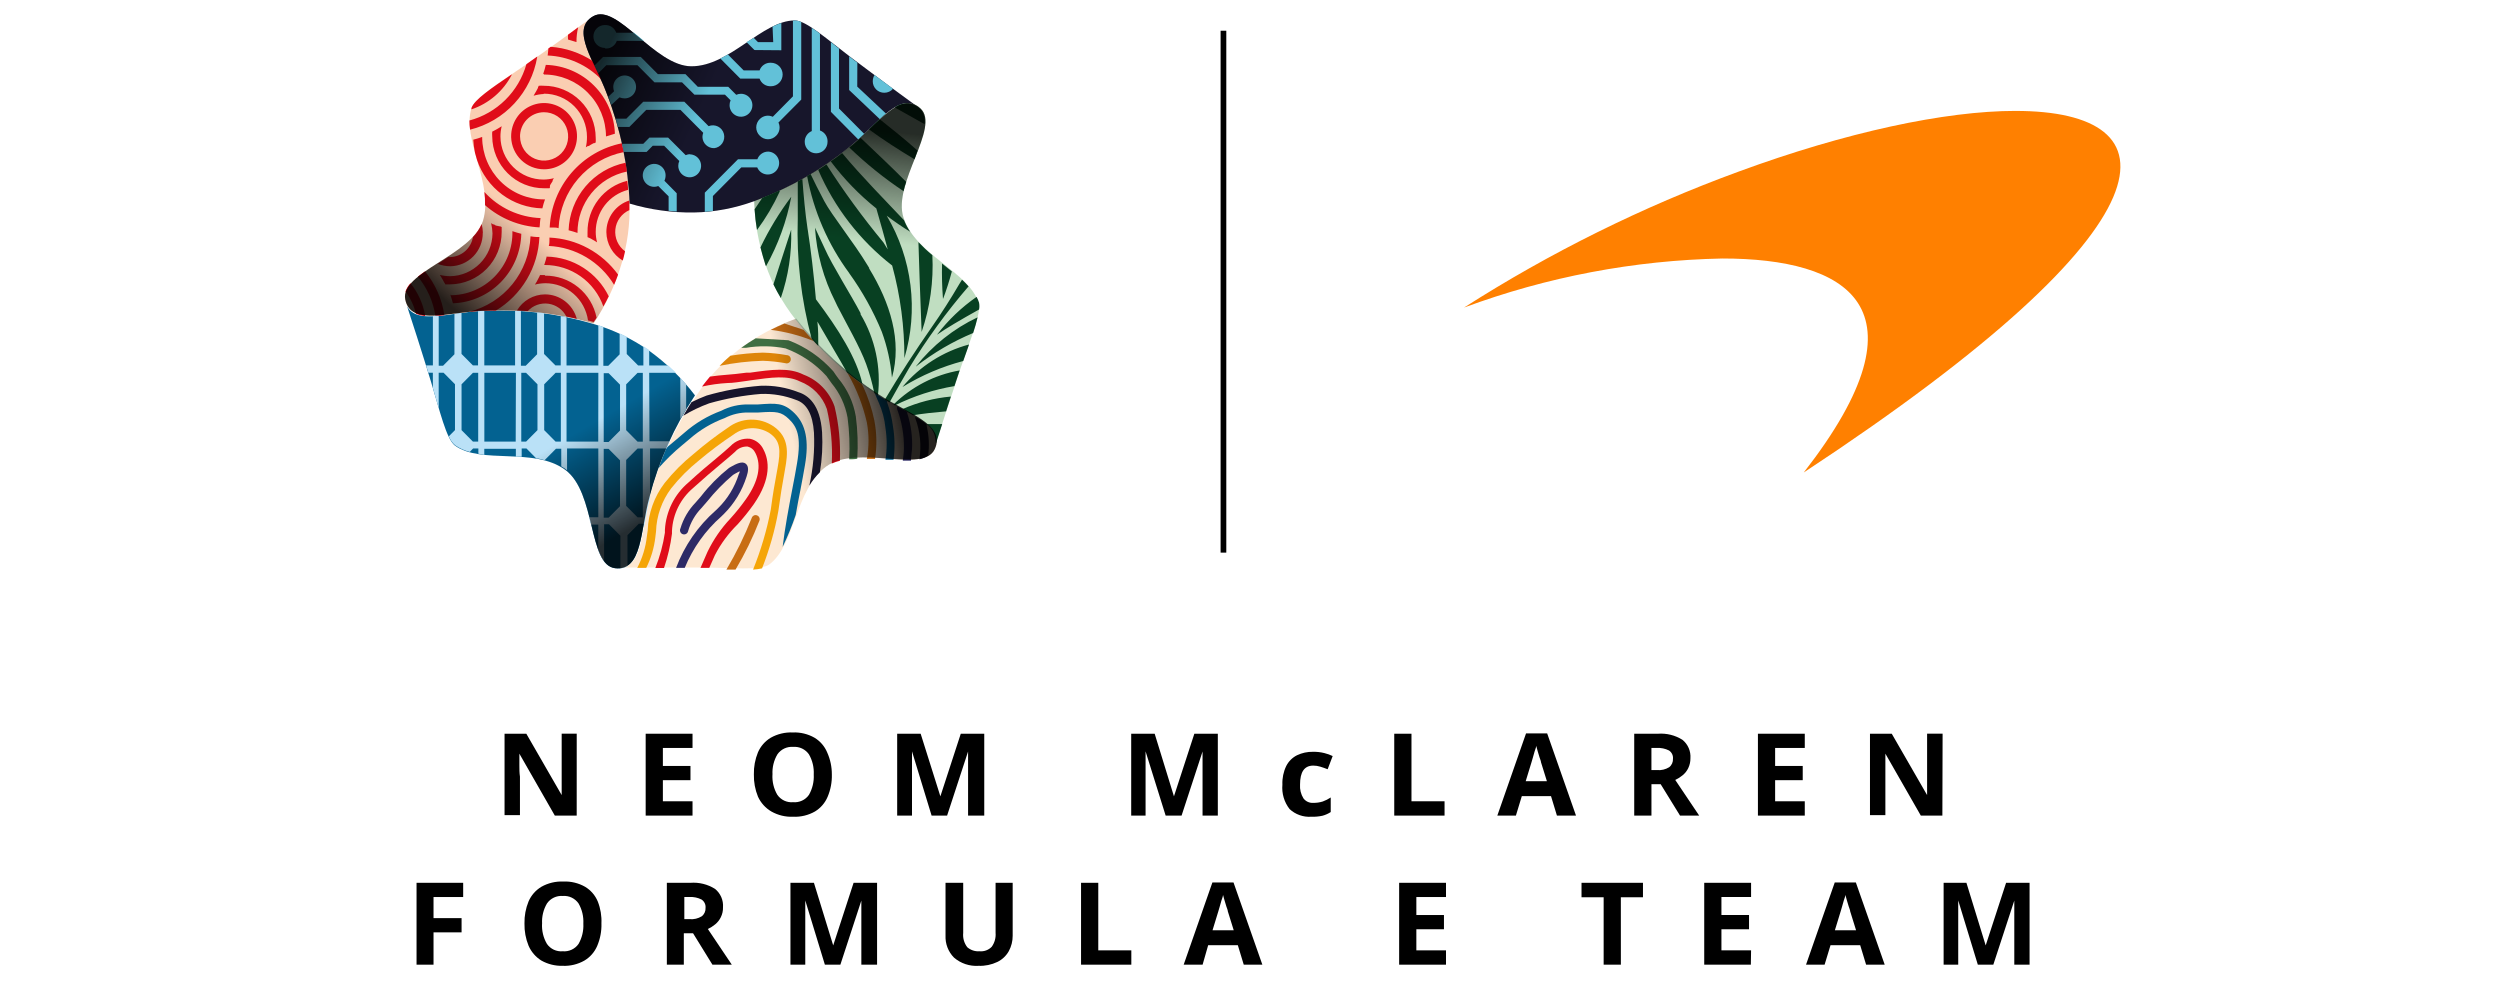 <svg fill="none" height="40" viewBox="0 0 100 40" width="100" xmlns="http://www.w3.org/2000/svg" xmlns:xlink="http://www.w3.org/1999/xlink"><linearGradient id="a"><stop offset=".09" stop-opacity=".8"/><stop offset=".42" stop-opacity="0"/></linearGradient><linearGradient id="b" gradientUnits="userSpaceOnUse" x1="22.968" x2="35.208" xlink:href="#a" y1="1.972" y2="7.391"/><linearGradient id="c"><stop offset=".09" stop-opacity=".85"/><stop offset=".42" stop-opacity="0"/></linearGradient><linearGradient id="d" gradientUnits="userSpaceOnUse" x1="17.227" x2="26.232" xlink:href="#c" y1="13.151" y2="3.209"/><linearGradient id="e" gradientUnits="userSpaceOnUse" x1="26.019" x2="19.274" xlink:href="#a" y1="22.096" y2="10.484"/><linearGradient id="f" gradientUnits="userSpaceOnUse" x1="37.195" x2="24.11" xlink:href="#c" y1="16.45" y2="19.216"/><linearGradient id="g" gradientUnits="userSpaceOnUse" x1="35.307" x2="33.895" xlink:href="#a" y1="4.014" y2="17.388"/><clipPath id="h"><path d="m0 0h100v40h-100z"/></clipPath><clipPath id="i"><path d="m9-6h83v52h-83z"/></clipPath><g clip-path="url(#h)"><g clip-path="url(#i)"><path d="m19.32 12.436h-.082c-1.231.064-2.599.564-2.96-.202.173.523.597 1.835.958 3.023.36 1.188.616 2.294.958 2.564 1.049.766 3.16.055 4.41.968s.912 3.812 2.002 3.94c1.09.128 1.008-1.528 1.368-2.83.377-1.454.994-2.834 1.824-4.083-.526-.693-1.153-1.303-1.861-1.807-.685-.476-1.443-.836-2.244-1.064-1.419-.416-2.897-.588-4.373-.509z" fill="#036291"/><path d="m25.986 19.872v.078c-.319 1.188-.265 2.647-1.117 2.752h3.16c1.227 0 2.376.129 2.736-.119 1.053-.771 1.035-3.009 2.28-3.922 1.245-.913 3.885.303 4.346-.697s-1.131-1.44-2.248-2.193c-1.261-.813-2.374-1.837-3.292-3.028-.816.292-1.585.705-2.28 1.225-.664.513-1.239 1.133-1.701 1.835-.851 1.24-1.488 2.615-1.883 4.069z" fill="#fde8d2"/><path d="m35.079 15.794.068.041c1.026.67 2.417 1.069 2.28 1.922.169-.527.593-1.835.99-3.014.397-1.179.857-2.234.725-2.638-.401-1.243-2.526-1.917-3.001-3.394-.456-1.376 1.487-3.624.679-4.372-.807-.748-1.715.647-2.773 1.472-1.16.952-2.472 1.7-3.881 2.211.024.873.178 1.737.456 2.564.274.792.677 1.531 1.195 2.188.911 1.183 2.013 2.203 3.26 3.018z" fill="#c0dec1"/><path d="m24.295 3.757c-.013-.024-.023-.048-.032-.073-.433-1.147-1.327-2.294-.711-2.899-.456.33-1.56 1.147-2.567 1.835-1.008.688-1.993 1.303-2.125 1.706-.401 1.243.912 3.046.456 4.518-.456 1.376-3.32 2.055-3.106 3.133.214 1.078 1.756.495 3.101.459 1.494-.086 2.991.083 4.428.5.485-.719.859-1.508 1.108-2.339.249-.806.361-1.648.333-2.491-.053-1.489-.352-2.958-.885-4.349z" fill="#faceb2"/><path d="m34.031 5.835.064-.055c.953-.771 1.765-1.977 2.522-1.573-.456-.326-1.564-1.142-2.545-1.885-.981-.743-1.824-1.505-2.28-1.505-1.3 0-2.595 1.835-4.136 1.835-1.464 0-2.969-2.541-3.922-2.005-.953.537.073 1.835.538 3.101.548 1.403.856 2.888.912 4.394.832.249 1.696.369 2.563.358.832-.015 1.655-.17 2.435-.459 1.397-.513 2.698-1.259 3.849-2.206z" fill="#17162b"/><path d="m25.175 8.018c-.002.035-.002.07 0 .106v.28c-.153.068-.285.175-.384.311-.099.136-.16.295-.177.462s.009.336.077.489.175.286.311.385c-.027.128-.055.248-.091.371-.198-.116-.362-.282-.477-.482-.115-.199-.177-.425-.179-.656-.001-.282.088-.558.254-.785.166-.228.4-.396.668-.481zm-1.674 1.271v.197l.064.028c.046.018.091.041.132.069l.068.037.046.028.073.046c-.037-.136-.055-.276-.055-.417-.001-.386.126-.76.36-1.065.235-.305.563-.522.935-.618 0-.124-.023-.243-.032-.362-.458.111-.865.376-1.154.75-.289.374-.443.836-.437 1.31zm-.757-.078c.118.032.237.064.356.106-.004-.576.191-1.135.551-1.582.36-.447.863-.756 1.423-.872 0-.119-.032-.239-.05-.353-.627.127-1.193.462-1.607.952-.414.49-.651 1.107-.673 1.749zm-.757-.11h.137c.073 0 .15 0 .219.028.033-.729.308-1.426.782-1.978.474-.552 1.119-.929 1.831-1.068-.023-.124-.046-.239-.073-.353-.787.157-1.5.574-2.025 1.184-.525.611-.831 1.381-.871 2.187zm-.082-6.881c.816.033 1.587.38 2.157.968-.119-.257-.246-.509-.36-.752-.502-.326-1.077-.52-1.674-.564l-.096.069v.046c0 .014-.018.156-.027.252zm-.328 7.261h-.105c-.084-.004-.168-.014-.251-.028-.03.7-.284 1.372-.725 1.915-.441.543-1.044.928-1.719 1.099.173 0 .351-.037.524-.041.173-.005.347 0 .529 0 .511-.307.938-.737 1.243-1.251.305-.514.478-1.096.504-1.694zm1.482-7.798c-0-.008-0-.015 0-.023-0-.192.023-.383.068-.569l-.406.298c-.005.064-.005.129 0 .193.1.032.219.069.337.101zm-1.263 10.092c-.225.003-.446.063-.641.175-.196.112-.359.273-.476.467l.429.028c.104-.113.234-.199.378-.25.144-.052.299-.068.45-.046.152.021.296.079.421.168.125.089.227.207.296.344.137.028.278.055.419.092-.076-.281-.243-.53-.474-.707-.231-.177-.513-.272-.803-.271zm.182-2.294v.128c0 .041 0 .156-.027.229.529.025 1.043.18 1.499.451.456.271.838.65 1.114 1.104.055-.133.109-.266.16-.408-.318-.438-.73-.799-1.205-1.056s-1.002-.402-1.54-.426zm-.105.761c-.032.124-.064.243-.105.358h.023c.513-.001 1.015.158 1.435.455.42.297.738.719.909 1.205.073-.128.146-.266.214-.408-.228-.468-.58-.863-1.017-1.143-.437-.28-.942-.434-1.459-.444zm-.077.761h-.196l-.027.064-.068.129-.036.069-.027.046-.046.073c.136-.035.275-.053.415-.055.416-.001.818.15 1.132.424.314.274.519.653.578 1.067l.224.06c.041-.051.077-.11.118-.17-.095-.479-.353-.91-.731-1.217-.377-.307-.85-.472-1.335-.466zm-4.013.312.027.06h.196c.549-.005 1.074-.228 1.46-.621.386-.393.602-.923.601-1.476 0-.069 0-.133 0-.197l-.059-.028h-.027l-.15-.032-.073-.046h-.036l-.077-.05c.032.137.051.277.055.417-.006.45-.186.88-.502 1.198s-.743.501-1.19.508c-.14-.001-.279-.018-.415-.051.017.023.032.048.046.073l.027.046.041.069.068.128zm.223.459c.043.116.079.235.11.358.722-.025 1.408-.327 1.916-.844.508-.517.802-1.209.82-1.936-.123-.032-.242-.064-.356-.106.009.334-.049.667-.17.978-.121.311-.303.595-.535.834-.232.239-.51.429-.817.558-.307.129-.636.195-.968.194zm2.44-6.317c-.002-.262.074-.519.217-.739s.348-.39.589-.492.505-.13.761-.08c.256.05.492.175.677.359s.312.42.364.677.027.524-.071.767c-.099.243-.267.451-.483.597s-.471.225-.732.226c-.343.001-.672-.131-.919-.37-.247-.239-.392-.565-.403-.909zm.356 0c0 .192.057.379.163.539.106.159.257.283.433.356.176.073.37.092.557.053.187-.038.358-.131.493-.267.134-.136.225-.31.261-.498.036-.188.016-.383-.059-.56-.074-.177-.199-.327-.358-.432-.16-.105-.346-.16-.537-.159-.128.001-.255.028-.373.079-.118.051-.224.126-.313.219-.089.093-.158.203-.204.324-.046.121-.067.249-.063.378zm1.195 2.014v-.028c0-.041.041-.087.064-.128.013-.025.029-.05.046-.073v-.037l.05-.078c-.134.035-.272.053-.41.055-.226.001-.45-.042-.659-.128-.209-.086-.399-.212-.56-.372-.161-.16-.288-.35-.376-.559-.087-.209-.133-.434-.134-.661 0-.139.017-.278.05-.413l-.073.046-.046.028-.068.041-.128.069-.064.032c-.005.064-.005.129 0 .193.004.553.225 1.081.616 1.47.391.389.919.606 1.468.603h.192c.009.009.023-.009.032-.028zm-4.223 5.138c-.095-.643-.361-1.249-.771-1.752-.1.064-.196.135-.287.211.368.447.61.986.698 1.56.137.009.237 0 .36-.018zm2.695-9.633c-.798.541-1.5 1.014-1.61 1.344v.055c.694-.234 1.271-.729 1.61-1.381zm-3.466 9.633c-.085-.469-.286-.909-.584-1.28-.088.096-.156.208-.201.33.199.265.342.568.419.89.116.049.239.08.365.092zm4.692-4.275c.027-.121.062-.241.105-.358h-.023c-.325.002-.647-.061-.949-.184-.301-.123-.575-.305-.806-.535-.231-.23-.415-.504-.541-.805s-.192-.625-.194-.952v-.023c-.113.043-.231.08-.356.11.009.176.032.351.068.523l.082.289c.186.553.536 1.035 1.004 1.382.467.346 1.029.54 1.609.554zm.055-4.587c.227-.001.451.043.661.129.21.086.4.214.561.374.161.161.288.352.375.562.087.21.132.436.132.664.001.14-.014.281-.046.417l.077-.05h.032l.077-.046.123-.069h.027l.059-.028c.004-.064.004-.129 0-.193-.001-.274-.056-.545-.161-.798-.105-.253-.259-.482-.453-.675-.194-.193-.423-.346-.675-.449-.252-.104-.522-.157-.795-.155-.064-.005-.128-.005-.192 0l-.032.06v.023l-.068.128-.041.069-.027.046-.041.073c.132-.039.268-.062.406-.069zm-.26-1.486-.433.307c-.154.542-.445 1.034-.845 1.429-.4.395-.894.678-1.436.823 0.0.123.009.245.027.367.681-.169 1.299-.535 1.776-1.053.477-.518.794-1.164.91-1.86zm.105 6.697c.004-.078.013-.157.027-.234-.425-.017-.842-.118-1.228-.297-.386-.179-.733-.434-1.02-.749.023.175.032.351.027.528.607.535 1.374.848 2.18.89.009-.041.009-.073.014-.124zm-2.28.344c-.003-.115-.019-.229-.05-.339-.085.191-.203.367-.347.518-.036.219-.146.42-.313.566-.166.146-.378.23-.599.237h-.077l-.419.271c.16.063.33.095.502.096.348-.005.68-.148.923-.398.243-.25.379-.587.376-.937zm2.44-6.321c.656-.002 1.286.257 1.752.721.466.464.73 1.096.733 1.756l.356-.11c-.025-.727-.325-1.416-.839-1.928-.514-.512-1.202-.807-1.925-.825-.028.123-.063.244-.105.362h.027z" fill="#e00c19"/><path d="m32.143 13.193-.766-.252c-.173.073-.356.156-.547.252.597.076 1.181.23 1.737.459-.14-.135-.281-.287-.424-.459z" fill="#c86d14"/><path d="m34.975 16.821c-.1-.475-.253-.936-.456-1.376l-.046-.083c-.192-.138-.388-.289-.584-.459l.05.092c.335.594.582 1.234.734 1.899.091.483.091.98 0 1.463h.328c.081-.51.071-1.03-.027-1.537z" fill="#c86d14"/><path d="m28.855 20.656.096-.092c.42-.418.733-.933.912-1.5.064-.193.105-.408-.036-.518s-.365 0-.593.128l-.077.046c-.416.332-.791.712-1.117 1.133l-.228.262c-.276.287-.479.636-.593 1.018-.011.021-.018.044-.019.068-.002.024.002.048.011.07.009.022.022.042.038.059.017.017.037.029.059.037s.046.011.07.009c.024-.002.046-.009.067-.021.021-.012.038-.028.052-.047.014-.019.023-.041.028-.065.099-.345.28-.66.529-.917l.228-.262c.31-.388.657-.744 1.035-1.064l.082-.05.187-.101c0 .028 0 .064-.032.11-.162.522-.45.995-.839 1.376l-.091.087c-.707.622-1.25 1.41-1.582 2.294h.347c.324-.792.826-1.497 1.468-2.06z" fill="#2d2a66"/><path d="m29.498 20.982c.233-.258.451-.529.652-.812.721-1.041.611-1.761.392-2.183-.05-.111-.125-.208-.219-.284-.094-.076-.205-.128-.324-.152-.145-.014-.291.005-.427.057s-.258.134-.358.241c-.141.133-.328.289-.561.486-.305.248-.679.564-1.113.963-.278.235-.506.524-.668.851-.162.327-.256.683-.276 1.048v.11c-.073.484-.201.959-.383 1.413h.347c.152-.447.259-.908.319-1.376v-.11c.016-.328.099-.649.244-.944.145-.294.349-.555.599-.767.429-.39.798-.702 1.099-.954.301-.252.429-.358.579-.495.062-.072.141-.129.229-.165s.183-.052.278-.046c.068.017.132.049.185.094.054.045.096.103.125.167.251.491.123 1.128-.374 1.835-.193.274-.404.536-.629.784-.369.393-.677.84-.912 1.326-.105.229-.196.459-.283.647h.351c.068-.161.146-.335.228-.514.234-.452.537-.863.898-1.22z" fill="#e00c19"/><path d="m30.269 20.61c-.02-.006-.042-.008-.063-.006-.021.002-.042.009-.06.019s-.035.024-.049.041c-.013.017-.023.036-.029.057-.283.714-.622 1.404-1.012 2.064h.365c.373-.627.693-1.283.958-1.963.007-.021.01-.043.008-.066-.002-.022-.008-.044-.018-.063-.01-.02-.024-.037-.041-.051-.017-.014-.037-.025-.058-.031z" fill="#c86d14"/><path d="m31.399 18.784c.123-.66.178-1.289-.456-1.729-.271-.185-.593-.279-.92-.27-.327.009-.643.121-.904.321-.476.322-.933.671-1.368 1.046-.429.344-.819.735-1.163 1.165-.418.546-.656 1.21-.679 1.899l-.032.225c-.048.446-.179.879-.388 1.275h.36c.192-.385.315-.801.365-1.229l.027-.225c.019-.626.231-1.23.607-1.729.332-.418.71-.796 1.126-1.128.436-.367.893-.709 1.368-1.023.205-.154.451-.242.707-.253.256-.011.508.057.725.193.456.307.456.697.328 1.404-.128.706-.182.986-.269 1.651-.158.824-.396 1.631-.711 2.408.121-.007.242-.024.36-.05.292-.741.511-1.509.652-2.294.096-.679.137-.959.265-1.656z" fill="#f5a507"/><path d="m32.198 18.605c.169-.968.036-1.624-.41-2.069-.447-.445-.752-.408-1.473-.358h-.379c-.377-.007-.75.079-1.085.252-.542.2-1.043.498-1.478.881l-.292.248-.419.349c-.119.284-.228.555-.319.817.289-.331.605-.638.944-.917l.296-.248c.412-.362.886-.645 1.4-.835.299-.154.631-.232.967-.225h.388c.73-.051.912-.032 1.222.266.31.298.511.674.319 1.78-.05.307-.114.642-.182.991-.141.734-.296 1.55-.392 2.34.201-.415.376-.843.524-1.28.059-.339.123-.679.187-.995.064-.317.128-.688.182-.995z" fill="#036291"/><path d="m32.882 17.28c-.073-1.096-.556-1.472-.944-1.592-.483-.191-1-.278-1.518-.257-.729.057-1.45.188-2.152.39-.207.077-.409.166-.607.266-.118.183-.228.367-.333.546.329-.201.678-.368 1.04-.5.678-.193 1.373-.319 2.075-.376.476-.014.951.067 1.395.238.429.138.67.573.721 1.307.033.713-.03 1.428-.187 2.124.118-.196.261-.377.424-.537.089-.532.118-1.072.087-1.61z" fill="#18152c"/><path d="m33.388 16.275c-.1-.294-.264-.562-.479-.785-.215-.223-.477-.395-.766-.504-.588-.298-1.277-.202-2.148-.078h-.146c-.319.046-.561.064-.78.083-.219.018-.433.037-.67.073-.11.129-.214.262-.319.399.335-.075.675-.123 1.017-.142.219 0 .456-.041.793-.087l.15-.023c.816-.115 1.459-.206 1.956.046.249.094.475.241.662.432.187.191.33.421.418.673.165.714.231 1.447.196 2.179.104-.047.213-.084.324-.11.03-.725-.041-1.451-.21-2.156z" fill="#e00c19"/><path d="m31.413 14.527c.022.008.046.011.07.008.024-.002.046-.01.067-.022.02-.012.038-.028.052-.048.014-.019.023-.042.027-.065.004-.023.004-.047-.002-.07-.006-.023-.016-.045-.031-.063-.015-.018-.033-.034-.054-.044-.021-.011-.044-.017-.068-.017-.316-.058-.636-.092-.958-.101-.435.012-.87.053-1.3.124-.15.128-.292.261-.433.404.569-.117 1.147-.185 1.728-.202.303.01.605.043.903.096z" fill="#de8508"/><path d="m34.231 16.647c-.095-.556-.336-1.077-.698-1.509-.068-.096-.137-.188-.196-.28-.491-.557-1.109-.985-1.801-1.248l-1.309-.078c-.187.11-.383.239-.579.381h.187c.526-.089 1.064-.081 1.587.023.623.232 1.183.609 1.633 1.101.064.096.137.193.21.294.328.395.548.87.638 1.376.073.552.095 1.109.064 1.665.105 0 .214 0 .324-.023.035-.568.015-1.138-.059-1.702z" fill="#406f43"/><path d="m37.068 17.037v-.064c-.142-.115-.295-.216-.456-.303v.06c.194.524.251 1.09.164 1.642.126-.025.246-.077.351-.151.051-.395.031-.796-.059-1.183z" fill="#18152c"/><path d="m35.719 17.055c-.043-.331-.122-.655-.237-.968v-.055c-.128-.073-.251-.151-.365-.229l-.132-.087.027.064c.059.151.105.248.141.33.141.319.23.658.265 1.005.066.422.066.853 0 1.275h.324c.059-.444.051-.893-.023-1.335z" fill="#036291"/><path d="m36.289 16.527v-.055l-.406-.216v.055.051c.19.504.283 1.039.274 1.578 0 .174-.027.335-.046.486h.328c0-.147.027-.294.041-.459.025-.488-.04-.976-.192-1.44z" fill="#2d2a66"/><path d="m35.791 4.298c.148-.114.333-.171.519-.16.187.011.363.089.497.22l.059.069c.105.159.147.352.118.541zm.912 1.725c-.515-.459-1.044-.881-1.518-1.257-.141.128-.283.271-.429.408.566.417 1.199.821 1.824 1.197zm-2.28 6.55s0-.032 0-.046c-.356-.688-1.154-1.945-1.432-2.583l-.392-.839c.067 1.032.343 2.039.812 2.959.027.064.055.124.082.174.356.697.912 1.656 1.154 2.326.137.377.245.763.324 1.156l.105.073.041.023c.131-1.128-.112-2.269-.693-3.243zm-2.116-3.39c-.1-.661-.164-1.376-.214-2.028l-.182.101v1.486c-.054 1.623.134 3.245.556 4.812.087.101.178.193.265.284 0-.326 0-.651-.036-.977.456.794.857 1.454 1.186 2.041.214.174.419.33.616.459-.233-1.041-.953-2.183-1.861-3.39-.087-1.023-.205-1.995-.328-2.789zm4.214 7.427c.392-.064.835-.115 1.323-.156.059-.188.128-.39.192-.592-.667.06-1.32.229-1.933.5zm.912 1.055c.002.029.002.058 0 .087.059-.183.15-.459.255-.789-.214 0-.419 0-.62 0 .111.08.2.186.262.308.062.122.094.257.093.394zm1.309-6.211c-.082-.093-.169-.182-.26-.266-.032.051-.082.124-.11.174-.337.578-.711 1.165-1.094 1.711-.666.954-1.295 1.922-1.888 2.917l.192.106c.255-.459.515-.917.784-1.376.701-1.153 1.496-2.245 2.376-3.266zm-3.005 4.729.059.032c.751-.373 1.554-.633 2.381-.771.073-.211.141-.422.21-.628-1.0.175-1.924.652-2.649 1.367zm-4.56-8.564c-.214.101-.456.197-.684.294l-.31.459c.017.278.049.555.096.83.357-.482.662-1.0.912-1.546zm4.51 3.005c.329 1.206.493 2.451.488 3.702.282-.947.365-1.943.243-2.924s-.445-1.926-.95-2.774c.301.229.638.459.939.642-.099-.143-.181-.297-.246-.459-.748-.794-1.696-1.752-2.476-2.688-.141.11-.292.22-.456.33.526.704 1.139 1.337 1.824 1.885.178.61.324 1.151.456 1.638l-.173-.28c-.822-.993-1.583-2.034-2.28-3.119-.11.073-.214.147-.328.216.648 1.508 1.667 2.826 2.96 3.83zm-1.719.303c.524.727.962 1.514 1.304 2.344.216.591.352 1.208.406 1.835.415-1.472-.078-3-.912-4.367v-.023c-.018-.037-.04-.072-.064-.105-.552-.917-1.432-2-1.733-2.569-.214-.404-.406-.784-.547-1.083l-.137.083c.26 1.406.835 2.733 1.683 3.881zm-3.552-1.037c.059.225.123.459.201.706l.023.055c.486-.866.828-1.807 1.012-2.784-.476.632-.888 1.309-1.231 2.023zm1.227-.693s-.333 1.028-.707 2.179c.091.183.187.367.296.546.302-.875.443-1.799.415-2.725zm5.646 1.005c-.195-.161-.379-.334-.552-.518.027.807.059 1.963.128 3.596.338-.989.483-2.034.429-3.078zm-1.04-2.927c-.616-.619-1.24-1.206-1.824-1.761-.118.11-.242.216-.365.317l-.087.069c.67.647 1.397 1.232 2.171 1.748.027-.133.059-.252.105-.372zm1.478 4.67c.133-.356.249-.719.347-1.087l-.392-.317c-.012.468 0.0.937.036 1.404zm-1.614 3.527c.751-.46 1.566-.808 2.417-1.032.077-.229.16-.459.233-.661-1.038.278-1.965.868-2.659 1.693zm.533-.817c.697-.546 1.464-.995 2.28-1.335.07-.206.129-.416.178-.628-.961.455-1.805 1.127-2.467 1.963zm.848-1.275c.315-.225.935-.592 1.669-1 .017-.089.017-.181 0-.271-.024-.082-.058-.16-.1-.234-.6.417-1.132.924-1.578 1.505z" fill="#084022"/><path d="m34.911 3.243c.001-.086.025-.17.068-.243.26.197.515.381.743.55-.043.05-.096.091-.156.118-.06.028-.125.042-.191.042-.061.001-.122-.01-.179-.033s-.109-.057-.152-.101c-.043-.044-.078-.096-.101-.153-.023-.057-.034-.119-.033-.181zm-8.733.05h1.103l.497.495h1.222l.224.225c-.028.062-.042.129-.041.197 0 .091.027.179.077.255.05.075.121.134.205.169.083.035.175.044.263.026.088-.018.17-.061.234-.126.064-.064.107-.146.125-.235.018-.089.009-.181-.026-.265s-.093-.155-.168-.206c-.075-.05-.163-.077-.253-.077-.066-0-.131.014-.192.041l-.319-.321h-1.218l-.492-.505h-1.104l-.684-.688h-1.51l-.337.339c.046.106.1.206.15.312l.319-.321h1.245zm1.441 2.872c-.066-0-.131.014-.192.041l-.702-.702h-.748l-.246.248h-.844c0 .105.046.216.064.326h.912l.246-.248h.456l.607.61c-.027.06-.041.126-.041.193 0 .091.027.179.077.255.05.075.121.134.205.169.083.035.175.044.263.026.088-.018.17-.061.234-.126.064-.064.107-.146.125-.235.018-.089.009-.181-.026-.265s-.093-.155-.168-.206c-.075-.05-.163-.077-.253-.077zm5.18-.945v-3.876c-.114-.087-.224-.161-.328-.229v4.128c-.085.035-.157.095-.207.172-.05.077-.077.167-.075.259 0 .122.048.238.134.324.086.086.202.134.322.134.121 0 .237-.048.323-.134.086-.086.134-.203.134-.324.005-.098-.022-.195-.076-.277-.054-.082-.133-.144-.225-.177zm-6.175 1.794c0-.091-.027-.179-.077-.255-.05-.075-.121-.134-.205-.169-.083-.035-.175-.044-.264-.026-.088.018-.17.061-.234.126-.064.064-.107.146-.125.235-.018.089-.009.181.026.265.035.084.093.155.168.206.075.05.163.077.253.077.056-0.0.112-.011.164-.032l.415.413v.578c.105 0 .21.023.324.028v-.729l-.492-.5c.031-.067.047-.141.046-.216zm4.104-.95c-.095-.001-.188.029-.266.084-.078.055-.136.133-.168.223h-.775l-1.327 1.335v.766l.324-.032v-.601l1.135-1.142h.638c.031.075.082.141.146.19.065.049.141.08.222.09.081.01.162-.003.236-.035.074-.033.139-.085.186-.151s.077-.144.085-.225c.008-.081-.006-.163-.04-.237-.034-.074-.087-.138-.154-.184-.067-.047-.144-.074-.225-.081zm-5.741-2.128c.09 0 .178-.027.253-.077.075-.05.134-.122.168-.206s.043-.176.026-.265-.061-.171-.125-.235c-.064-.064-.145-.108-.234-.126-.088-.018-.18-.009-.263.026-.083.035-.155.094-.205.169s-.077.164-.077.255c.001.059.012.118.032.174l-.228.216c.041.105.077.216.118.33l.328-.303c.065.028.135.042.205.041zm3.58 1.991c.065-.007.127-.029.183-.062.056-.034.104-.079.141-.133.037-.054.062-.115.073-.18s.009-.131-.007-.194c-.016-.063-.046-.123-.086-.174-.041-.051-.092-.093-.15-.122s-.122-.046-.187-.049c-.065-.003-.13.009-.19.033l-.971-.977h-1.642l-.679.679h-.424c.032.11.064.216.091.33h.456l.675-.683h1.368l.912.917c-.021.053-.031.109-.032.165.001.061.014.12.039.176.024.056.059.106.103.147s.095.074.151.096c.056.022.116.032.177.03zm2.686-3.917v-1.092c-.121.039-.238.088-.351.147l.027.619h-.611l-.169-.17-.287.17.315.317zm-.871 1.133c.033.094.095.175.177.23.082.055.18.082.279.077.124 0 .243-.05.331-.138.088-.088.137-.208.137-.332s-.049-.244-.137-.332c-.088-.088-.206-.138-.331-.138-.099-.006-.197.021-.279.077-.082.055-.144.136-.177.23h-.634l-.634-.638-.301.161.798.803zm1.336-2.321v3.032l-.807.817c-.086-.041-.181-.054-.275-.037s-.179.062-.245.129c-.045.043-.081.094-.105.152s-.037.119-.037.181.013.124.037.181c.024.057.06.109.105.152.043.044.093.08.15.104.056.024.117.037.178.037s.122-.012.178-.037.107-.059.15-.104c.068-.067.114-.154.13-.249.016-.095.003-.192-.039-.279l.912-.917v-3.106c-.075-.034-.155-.054-.237-.06zm-7.502 1.119c.099.006.197-.021.279-.077.082-.055.144-.136.177-.23h1.085l-.397-.326h-.711c-.033-.094-.095-.175-.177-.23-.082-.055-.18-.082-.279-.077-.121 0-.237.048-.323.134-.086.086-.134.203-.134.324s.048.238.134.324c.086.086.202.134.323.134zm9.344 0-.324-.257v2.789l1.099 1.11.242-.22-1.017-1.023zm.734.564-.223-.17-.105-.087v1.353l1.222 1.161c.082-.078.169-.151.251-.22l-1.149-1.078z" fill="#62c1d8"/><path d="m25.968 14.913h1.072c-.096-.096-.201-.193-.31-.294h-.762v-.615c-.073-.055-.15-.105-.233-.156v.771h-.21l-.456-.459v-.693l-.283-.133v.839l-.456.459h-.196v-1.55l-.201-.083v1.619h-1.272v-1.927l-.233-.046v1.972h-.21l-.456-.459v-1.633l-.278-.037v1.683l-.456.459h-.192v-2.193h-.233v2.179h-1.231v-2.188h-.137-.114v2.188h-.205l-.456-.459v-1.642l-.283.037v1.619l-.456.459h-.173v-2h-.233v1.986h-.274c.027.101.059.197.091.294h.182v.61c.082.275.16.546.233.803v-1.413h.196l.456.459v1.835l-.246.248c.052.139.139.262.251.358.178.124.378.214.588.266l.132-.138h.21v.211l.237.046v-.243h1.263v.317h.233v-.33h.192l.392.399c.114 0 .228.041.333.069l.456-.459h.21v.706c.059.037.119.069.173.11.022.014.042.031.059.05v-.876h1.25v2.752h-.374c.027.101.05.197.077.294h.296v1.023c.058.162.136.316.233.459v-1.495h.196l.456.459v1.307c.099-.008.196-.038.283-.087v-1.243l.456-.459h.21v.133c.068-.376.132-.78.237-1.156v-1.986h.666c.041-.096.087-.193.132-.289h-.821zm-6.84 2.752h-.21l-.456-.459v-1.835l.456-.459h.21zm1.5 0h-1.254v-2.752h1.263zm.871-.459-.456.459h-.192v-2.752h.192l.456.459zm.935.459h-.21l-.456-.459v-1.835l.456-.459h.21zm1.496 0h-1.268v-2.752h1.272zm.871 2.583-.456.459h-.196v-2.752h.196l.456.459zm0-3.027-.456.459h-.196v-2.752h.196l.456.459zm.912 3.473h-.21l-.456-.459v-1.835l.456-.459h.21zm0-3.027h-.21l-.456-.459v-1.835l.456-.459h.21zm1.733-2.294v.991c-.082.133-.16.271-.233.399v-1.656z" fill="#bae1f7"/><path d="m34.031 5.835.064-.055c.953-.771 1.765-1.977 2.522-1.573-.456-.326-1.564-1.142-2.545-1.885-.981-.743-1.824-1.505-2.28-1.505-1.3 0-2.595 1.835-4.136 1.835-1.464 0-2.969-2.541-3.922-2.005-.953.537.073 1.835.538 3.101.548 1.403.856 2.888.912 4.394.832.249 1.696.369 2.563.358.832-.015 1.655-.17 2.435-.459 1.397-.513 2.698-1.259 3.849-2.206z" fill="url(#b)"/><path d="m24.295 3.757c-.013-.024-.023-.048-.032-.073-.433-1.147-1.327-2.294-.711-2.899-.456.33-1.56 1.147-2.567 1.835-1.008.688-1.993 1.303-2.125 1.706-.401 1.243.912 3.046.456 4.518-.456 1.376-3.32 2.055-3.106 3.133.214 1.078 1.756.495 3.101.459 1.494-.086 2.991.083 4.428.5.485-.719.859-1.508 1.108-2.339.249-.806.361-1.648.333-2.491-.053-1.489-.352-2.958-.885-4.349z" fill="url(#d)"/><path d="m19.32 12.436h-.082c-1.231.064-2.599.564-2.96-.202.173.523.597 1.835.958 3.023.36 1.188.616 2.294.958 2.564 1.049.766 3.16.055 4.41.968s.912 3.812 2.002 3.94c1.09.128 1.008-1.528 1.368-2.83.377-1.454.994-2.834 1.824-4.083-.526-.693-1.153-1.303-1.861-1.807-.685-.476-1.443-.836-2.244-1.064-1.419-.416-2.897-.588-4.373-.509z" fill="url(#e)"/><path d="m25.986 19.872v.078c-.319 1.188-.265 2.647-1.117 2.752h3.16c1.227 0 2.376.129 2.736-.119 1.053-.771 1.035-3.009 2.28-3.922 1.245-.913 3.885.303 4.346-.697s-1.131-1.44-2.248-2.193c-1.261-.813-2.374-1.837-3.292-3.028-.816.292-1.585.705-2.28 1.225-.664.513-1.239 1.133-1.701 1.835-.851 1.24-1.488 2.615-1.883 4.069z" fill="url(#f)"/><path d="m35.079 15.794.068.041c1.026.67 2.417 1.069 2.28 1.922.169-.527.593-1.835.99-3.014.397-1.179.857-2.234.725-2.638-.401-1.243-2.526-1.917-3.001-3.394-.456-1.376 1.487-3.624.679-4.372-.807-.748-1.715.647-2.773 1.472-1.16.952-2.472 1.7-3.881 2.211.024.873.178 1.737.456 2.564.274.792.677 1.531 1.195 2.188.911 1.183 2.013 2.203 3.26 3.018z" fill="url(#g)"/><path d="m49.052 1.229h-.228v20.876h.228z" fill="#000"/><path d="m80.623 4.436c-2.814 0-6.785.849-11.086 2.431-3.843 1.408-7.523 3.231-10.976 5.436 3.312-1.229 6.804-1.892 10.333-1.963 4.934 0 8.445 1.899 3.256 8.56 15.304-10.078 14.88-14.463 8.473-14.463z" fill="#ff8000"/><g fill="#000"><path d="m23.068 32.624h-.875l-1.418-2.477v.459c0 .147 0 .312.023.459v1.541h-.616v-3.257h.871l1.414 2.454c0-.151 0-.298 0-.459 0-.161 0-.303 0-.459v-1.537h.602z"/><path d="m27.701 32.624h-1.874v-3.275h1.874v.569h-1.186v.72h1.104v.569h-1.104v.844h1.186z"/><path d="m33.274 30.982c.008.305-.05.609-.169.89-.103.245-.28.45-.506.587-.265.151-.567.224-.871.211-.306.013-.609-.06-.875-.211-.234-.137-.421-.344-.534-.592-.115-.282-.171-.585-.164-.89-.007-.303.049-.605.164-.885.106-.243.284-.447.511-.583.268-.151.573-.224.88-.211.304-.013.606.06.871.211.227.137.404.342.506.587.125.278.189.58.187.885zm-2.376 0c-.016.284.052.567.196.812.07.1.165.18.276.232.11.051.233.073.354.062.122.011.244-.011.356-.062s.207-.131.278-.232c.14-.246.207-.528.192-.812.015-.282-.051-.563-.192-.807-.07-.101-.165-.181-.275-.234-.11-.052-.233-.075-.354-.065-.122-.01-.245.012-.356.064-.111.052-.207.133-.277.234-.144.243-.212.525-.196.807z"/><path d="m37.264 32.624-.784-2.569v.275.395.376 1.523h-.593v-3.275h.939l.789 2.505.816-2.505h.939v3.275h-.647v-1.55c0-.105 0-.225 0-.358s0-.262 0-.381c0-.119 0-.216 0-.275l-.839 2.564z"/><path d="m46.626 32.624-.803-2.569v.275.395.376 1.523h-.575v-3.275h.939l.771 2.505.816-2.505h.939v3.275h-.611v-1.55c0-.105 0-.225 0-.358s0-.262 0-.381c0-.119 0-.216 0-.275l-.839 2.564z"/><path d="m52.445 32.67c-.157.01-.314-.012-.462-.065-.148-.053-.284-.135-.4-.243-.216-.277-.319-.626-.287-.977-.011-.258.042-.515.155-.748.094-.185.244-.334.429-.427.199-.095.418-.142.638-.138.153-.003.307.014.456.051.115.028.226.068.333.119l-.201.528c-.11-.041-.205-.078-.301-.105-.089-.027-.181-.041-.274-.041-.356 0-.529.252-.529.757-.014.195.034.39.137.555.046.06.105.108.174.139.068.031.143.045.218.04.128.002.256-.017.379-.055.112-.041.219-.095.319-.161v.583c-.101.066-.212.115-.328.147-.15.033-.303.046-.456.041z"/><path d="m55.77 32.624v-3.275h.689v2.702h1.323v.573z"/><path d="m62.277 32.624-.237-.78h-1.167l-.237.78h-.743l1.149-3.289h.844l1.154 3.289zm-.401-1.376-.237-.761c0-.05-.036-.119-.059-.197s-.05-.161-.073-.243c-.023-.083-.046-.156-.059-.216 0 .06-.036.138-.064.229-.027.092-.05.174-.073.257l-.05.17-.233.761z"/><path d="m66.317 29.349c.344-.026.688.059.98.243.109.088.195.201.251.33s.079.269.069.409c.002.136-.028.271-.087.395-.053.11-.13.207-.224.284-.09.075-.19.138-.296.188l.958 1.427h-.766l-.775-1.257h-.369v1.257h-.689v-3.275zm-.05.569h-.21v.885h.223c.171.016.342-.025.488-.115.051-.04.091-.092.117-.151.026-.059.038-.124.034-.188.006-.064-.006-.129-.034-.187-.028-.058-.071-.107-.125-.143-.152-.077-.322-.112-.492-.101z"/><path d="m72.191 32.624h-1.874v-3.275h1.874v.569h-1.186v.72h1.104v.569h-1.104v.844h1.186z"/><path d="m77.695 32.624h-.862l-1.418-2.477v.459.459 1.541h-.616v-3.257h.871l1.414 2.454c0-.151 0-.298 0-.459 0-.161 0-.303 0-.459v-1.537h.62z"/><path d="m17.341 38.587h-.679v-3.275h1.865v.569h-1.186v.844h1.122v.569h-1.122z"/><path d="m24.058 36.945c.008.305-.05.609-.169.89-.104.245-.283.451-.511.587-.265.151-.567.224-.871.211-.298.008-.593-.065-.853-.211-.226-.141-.404-.347-.511-.592-.115-.282-.171-.585-.164-.89-.007-.303.049-.605.164-.885.106-.243.284-.447.511-.583.268-.151.573-.224.88-.211.304-.013.606.06.871.211.227.137.404.342.506.587.111.281.161.583.146.885zm-2.376 0c-.016.284.052.567.196.812.07.1.165.18.276.232.111.051.233.073.354.062.122.011.245-.011.356-.062.111-.051.207-.131.278-.232.14-.246.207-.528.192-.812.015-.282-.051-.563-.192-.807-.07-.101-.165-.181-.275-.234s-.233-.075-.354-.065c-.122-.01-.245.012-.356.064-.111.052-.207.133-.277.234-.144.243-.212.525-.196.807z"/><path d="m27.619 35.312c.344-.026.688.059.981.243.109.088.195.201.251.329.056.129.079.269.069.409.004.137-.026.272-.087.395-.053.11-.129.207-.223.284-.09.075-.19.138-.296.188l.958 1.427h-.775l-.775-1.257h-.369v1.257h-.679v-3.275zm-.036.569h-.21v.885h.21c.171.016.342-.025.488-.115.051-.04.091-.092.117-.151.026-.059.038-.124.034-.189.005-.064-.006-.129-.035-.187-.028-.058-.071-.107-.125-.143-.148-.075-.313-.11-.479-.101z"/><path d="m32.995 38.587-.784-2.569v.275.395.376 1.523h-.593v-3.275h.939l.771 2.505.816-2.505h.939v3.275h-.629v-1.55c0-.105 0-.225 0-.358 0-.133 0-.261 0-.381s0-.216 0-.275l-.839 2.564z"/><path d="m40.507 35.312v2.119c.001.215-.052.426-.155.615-.105.187-.264.338-.456.431-.235.112-.493.166-.752.156-.359.024-.713-.094-.985-.33-.114-.115-.203-.253-.261-.405-.058-.152-.084-.314-.077-.476v-2.11h.707v2.005c-.021.205.038.411.164.573.135.116.311.174.488.161.089.008.18-.003.264-.034.084-.031.161-.08.224-.145.117-.162.172-.36.155-.56v-2z"/><path d="m43.242 38.587v-3.275h.689v2.702h1.322v.573z"/><path d="m49.75 38.587-.237-.78h-1.186l-.223.78h-.757l1.149-3.289h.844l1.154 3.289zm-.401-1.376-.237-.761c0-.051-.036-.119-.059-.197s-.05-.161-.073-.243-.046-.156-.059-.216c0 .06-.036.138-.064.229-.027.092-.05.174-.073.257l-.05.17-.233.761z"/><path d="m57.84 38.587h-1.874v-3.275h1.874v.569h-1.186v.72h1.104v.569h-1.104v.844h1.186z"/><path d="m64.835 38.587h-.689v-2.697h-.885v-.578h2.458v.578h-.885z"/><path d="m70.034 38.587h-1.865v-3.275h1.874v.569h-1.186v.72h1.104v.569h-1.104v.844h1.186z"/><path d="m74.644 38.587-.237-.78h-1.186l-.237.78h-.743l1.149-3.289h.844l1.154 3.289zm-.401-1.376-.237-.761c0-.051-.036-.119-.059-.197s-.05-.161-.073-.243-.046-.156-.059-.216c0 .06-.036.138-.064.229-.027.092-.05.174-.073.257l-.05.17-.233.761z"/><path d="m79.113 38.587-.784-2.569v.275.395.376 1.523h-.584v-3.275h.912l.771 2.505.816-2.505h.939v3.275h-.611v-1.55c0-.105 0-.225 0-.358 0-.133 0-.261 0-.381s0-.216 0-.275l-.839 2.564z"/></g></g></g></svg>